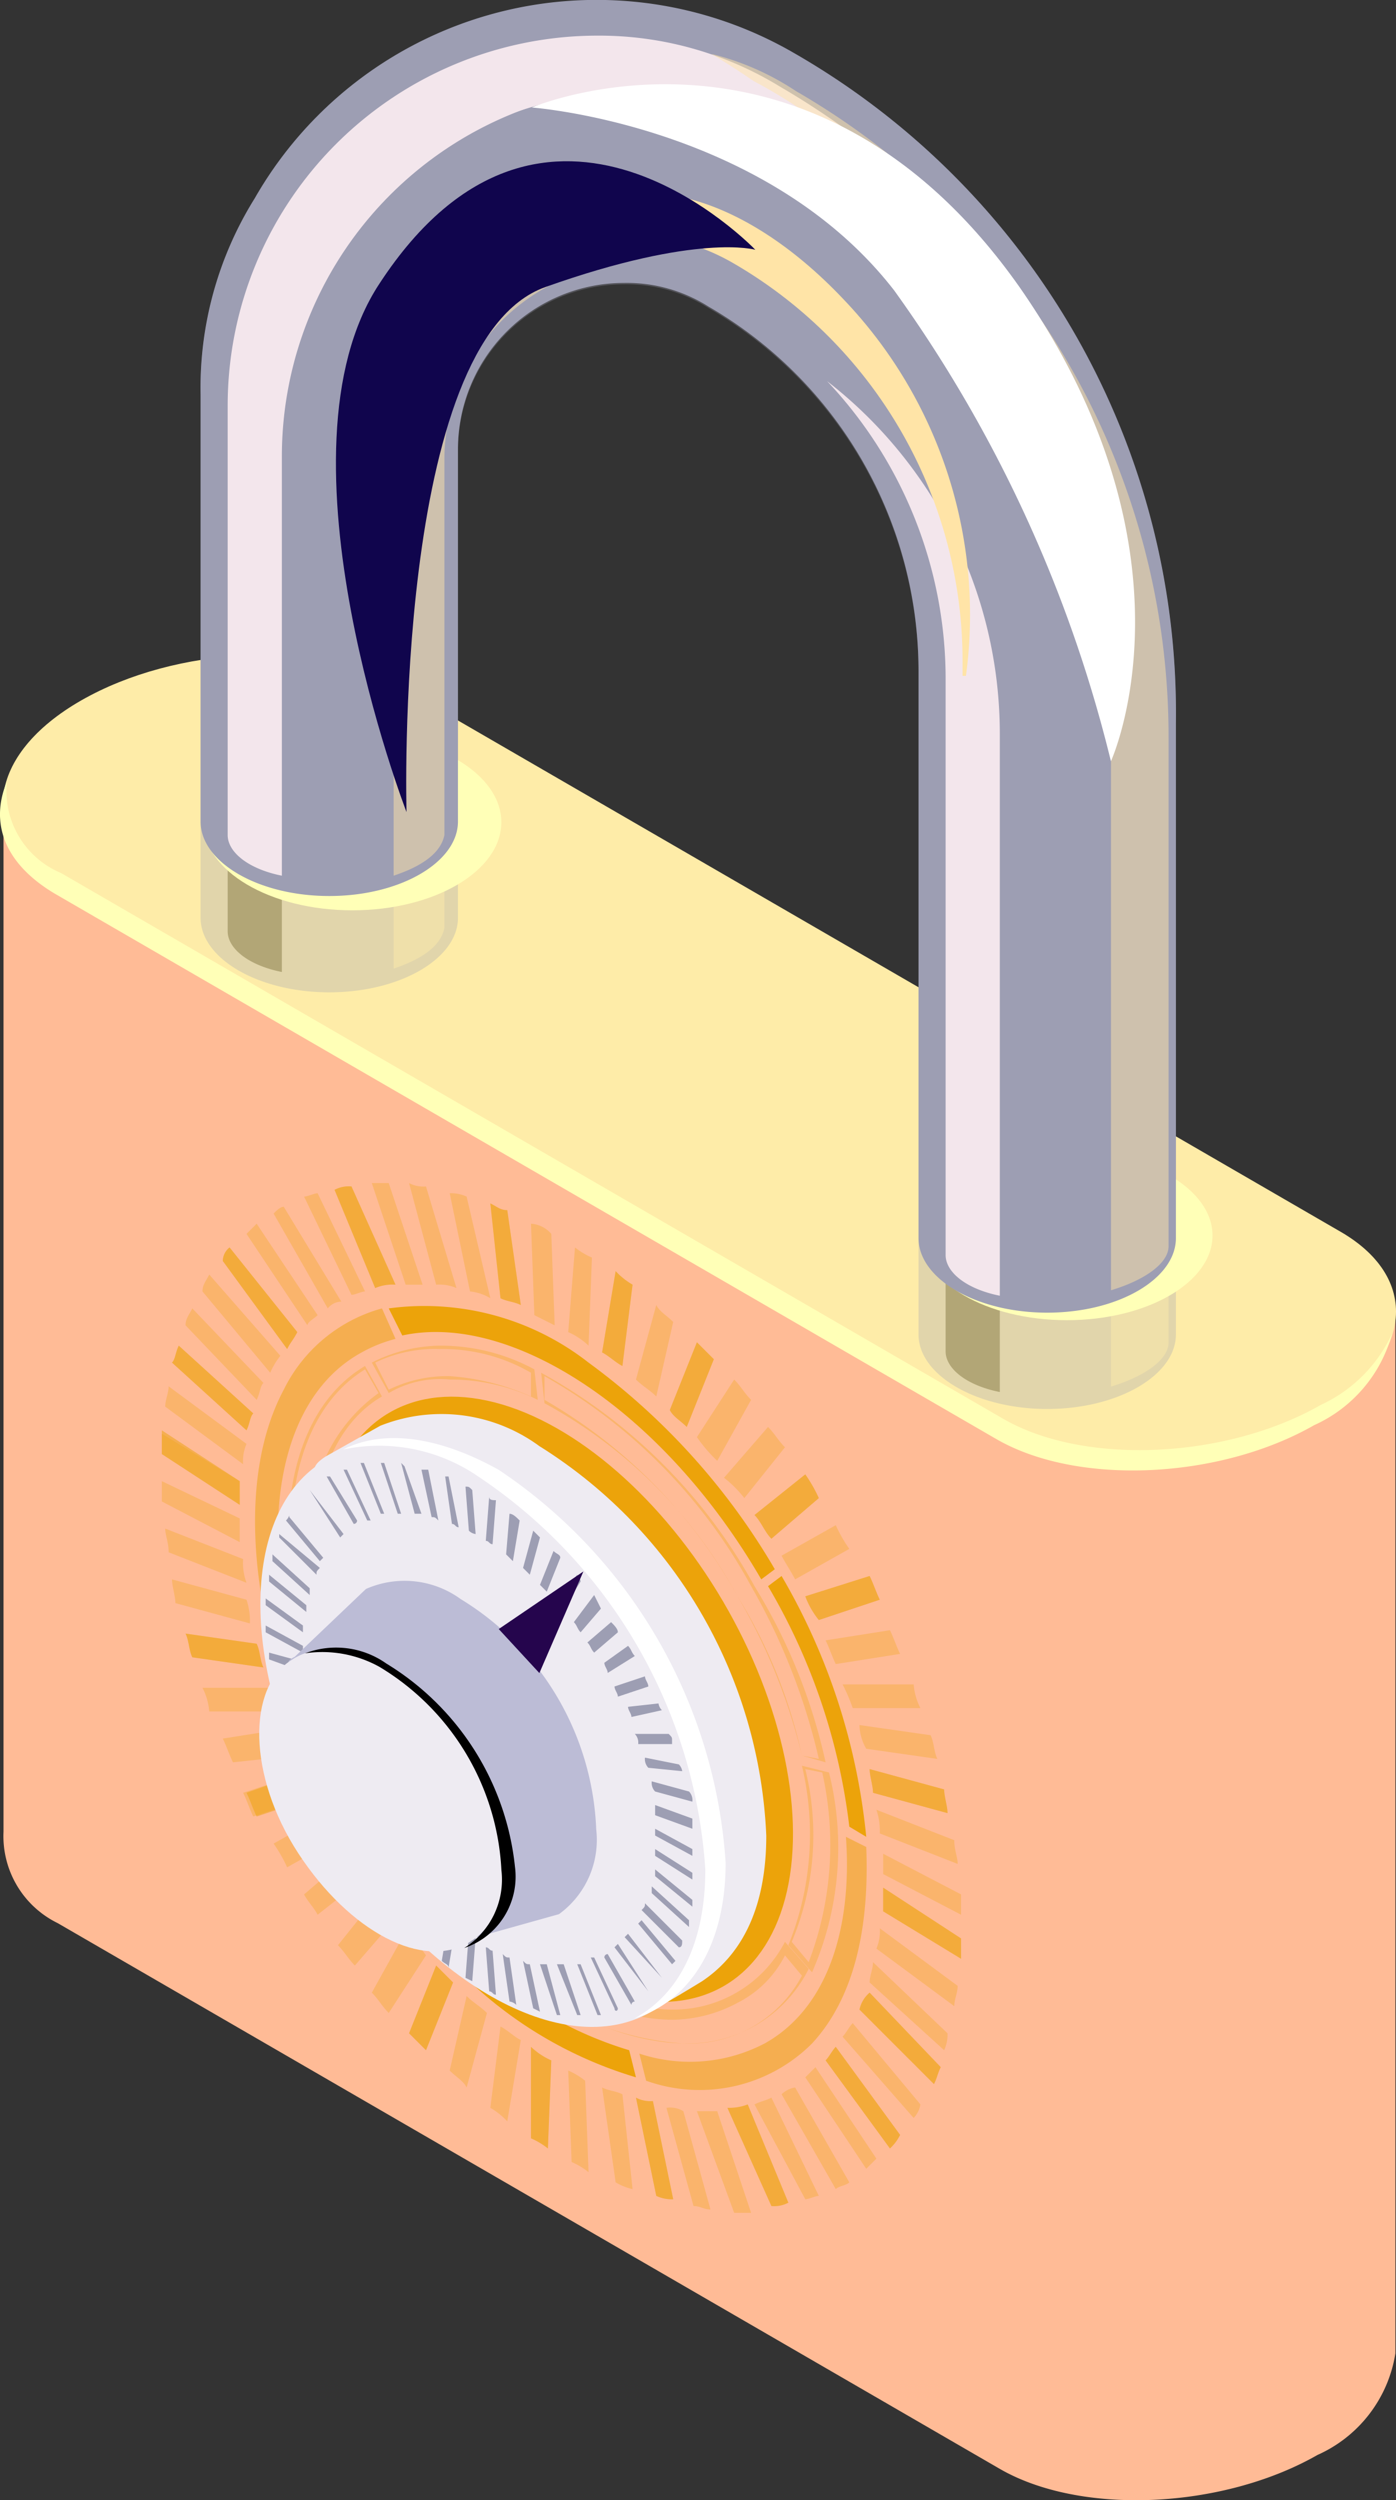 <svg xmlns="http://www.w3.org/2000/svg" xmlns:xlink="http://www.w3.org/1999/xlink" viewBox="0 0 41.222 73.81">
  <rect x="0" y="0" width="41.222" height="73.81" fill="#333333" stroke="none"/>
  <defs>
    <linearGradient id="linear-gradient" x1="-12.746" y1="24.054" x2="-12.771" y2="24.054" gradientUnits="objectBoundingBox">
      <stop offset="0" stop-color="#ffbb96"/>
      <stop offset="0.227" stop-color="#fffbc9"/>
      <stop offset="0.54" stop-color="#f9b673"/>
      <stop offset="0.651" stop-color="#f9b978"/>
      <stop offset="0.788" stop-color="#fbc287"/>
      <stop offset="0.939" stop-color="#fdd0a0"/>
      <stop offset="0.949" stop-color="#fed2a3"/>
    </linearGradient>
    <linearGradient id="linear-gradient-2" x1="-12.762" y1="49.911" x2="-12.738" y2="49.911" gradientUnits="objectBoundingBox">
      <stop offset="0.035" stop-color="#ffba78"/>
      <stop offset="0.395" stop-color="#fec986"/>
      <stop offset="1" stop-color="#feeca8"/>
    </linearGradient>
    <linearGradient id="linear-gradient-3" x1="-18.191" y1="29.52" x2="-18.257" y2="29.54" gradientUnits="objectBoundingBox">
      <stop offset="0.035" stop-color="#9d9eb3"/>
      <stop offset="0.581" stop-color="#d4d1d8"/>
      <stop offset="1" stop-color="#eeebf2"/>
    </linearGradient>
    <radialGradient id="radial-gradient" cx="-0.393" cy="1.057" r="0.855" gradientTransform="matrix(1.314, 0, 0, -1, 7.862, 87.764)" gradientUnits="objectBoundingBox">
      <stop offset="0" stop-color="#f49587"/>
      <stop offset="0.116" stop-color="#bc7368"/>
      <stop offset="0.236" stop-color="#8b544c"/>
      <stop offset="0.359" stop-color="#603a35"/>
      <stop offset="0.483" stop-color="#3d2522"/>
      <stop offset="0.609" stop-color="#221513"/>
      <stop offset="0.735" stop-color="#0f0908"/>
      <stop offset="0.864" stop-color="#030202"/>
      <stop offset="1"/>
    </radialGradient>
    <radialGradient id="radial-gradient-2" cx="-5.608" cy="1.102" r="0.946" gradientTransform="matrix(5.824, 0, 0, -1, 515.313, 81.075)" xlink:href="#radial-gradient"/>
    <linearGradient id="linear-gradient-4" x1="-70.545" y1="50.557" x2="-70.9" y2="50.574" xlink:href="#linear-gradient-3"/>
    <linearGradient id="linear-gradient-5" x1="-28.69" y1="31.098" x2="-28.809" y2="31.106" xlink:href="#linear-gradient-3"/>
    <linearGradient id="linear-gradient-6" x1="-81.879" y1="58.027" x2="-82.288" y2="58.045" gradientUnits="objectBoundingBox">
      <stop offset="0" stop-color="#ffe4a7"/>
      <stop offset="1"/>
    </linearGradient>
    <linearGradient id="linear-gradient-7" x1="-38.331" y1="31.132" x2="-38.561" y2="31.148" xlink:href="#linear-gradient-6"/>
    <linearGradient id="linear-gradient-8" x1="-18.192" y1="31.602" x2="-18.256" y2="31.623" xlink:href="#linear-gradient-3"/>
    <linearGradient id="linear-gradient-9" x1="-70.695" y1="57.282" x2="-71.006" y2="57.301" xlink:href="#linear-gradient-3"/>
    <linearGradient id="linear-gradient-10" x1="-28.689" y1="33.42" x2="-28.804" y2="33.429" xlink:href="#linear-gradient-3"/>
    <linearGradient id="linear-gradient-11" x1="-81.905" y1="66.326" x2="-82.25" y2="66.346" xlink:href="#linear-gradient-6"/>
    <linearGradient id="linear-gradient-12" x1="-38.335" y1="33.459" x2="-38.555" y2="33.477" xlink:href="#linear-gradient-6"/>
    <linearGradient id="linear-gradient-13" x1="-38.642" y1="81.874" x2="-38.803" y2="81.826" xlink:href="#linear-gradient-6"/>
    <linearGradient id="linear-gradient-14" x1="-53.5" y1="103.584" x2="-53.427" y2="103.488" gradientUnits="objectBoundingBox">
      <stop offset="0" stop-color="#bcbcd6"/>
      <stop offset="0.227" stop-color="#d4d1d8"/>
      <stop offset="0.54" stop-color="#9d9eb3"/>
      <stop offset="0.673" stop-color="#a1a2b8"/>
      <stop offset="0.839" stop-color="#afafc7"/>
      <stop offset="0.949" stop-color="#bcbcd6"/>
    </linearGradient>
    <radialGradient id="radial-gradient-3" cx="8.154" cy="0.098" r="0.442" gradientTransform="matrix(1.428, 0, 0, -0.952, 33.453, 234.755)" gradientUnits="objectBoundingBox">
      <stop offset="0" stop-color="#fff"/>
      <stop offset="1"/>
    </radialGradient>
    <linearGradient id="linear-gradient-15" x1="-29.366" y1="59.719" x2="-29.288" y2="59.77" gradientUnits="objectBoundingBox">
      <stop offset="0" stop-color="#fff"/>
      <stop offset="1" stop-color="#10054d"/>
    </linearGradient>
    <linearGradient id="linear-gradient-16" x1="-40.771" y1="61.874" x2="-40.39" y2="62.003" xlink:href="#linear-gradient-15"/>
  </defs>
  <g id="Security_icon" transform="translate(-367.496 -47.726)">
    <path id="Path_3282" d="M408.7,86.6,367.6,71.3v30.5a2.857,2.857,0,0,0,1.6,2.7L397,120.6c2.4,1.4,6.6,1.2,9.4-.4h0a3.96,3.96,0,0,0,2.3-3h0Z" fill="url(#linear-gradient)"/>
    <path id="Path_3283" d="M397,89.9,369.2,73.8c-2.4-1.4-2.1-3.8.7-5.4h0c2.8-1.6,7-1.8,9.4-.4l27.8,16.1c2.4,1.4,2.1,3.8-.7,5.4h0C403.6,91.1,399.4,91.3,397,89.9Z" fill="url(#linear-gradient-2)"/>
    <path id="Path_3284" d="M406.5,89.2h0c-2.8,1.6-7,1.8-9.4.4L369.3,73.5a2.624,2.624,0,0,1-1.6-2.7c-.5,1.2-.1,2.4,1.4,3.3l27.8,16.1c2.4,1.4,6.6,1.2,9.4-.4h0a4.144,4.144,0,0,0,2.3-2.7A4.29,4.29,0,0,1,406.5,89.2Z" fill="#ffffb7"/>
    <g id="Group_1305" transform="translate(373.419 47.721)" opacity="0.3">
      <path id="Path_3285" d="M17.5,1.6h0A11.625,11.625,0,0,0,1.6,5.9,10.559,10.559,0,0,0,0,11.7V27.1H0c0,1.2,1.7,2.2,3.8,2.2s3.8-1,3.8-2.2h0V13.3a4.908,4.908,0,0,1,4.9-4.9,4.514,4.514,0,0,1,2.5.7h0a12.433,12.433,0,0,1,6.2,10.7V39.4h0c0,1.2,1.7,2.2,3.8,2.2s3.8-1,3.8-2.2h0v-18A22.463,22.463,0,0,0,17.5,1.6Z" fill="url(#linear-gradient-3)"/>
      <path id="Path_3286" d="M2.4,28.1h0V13.5A10.926,10.926,0,0,1,13.3,2.6a10.226,10.226,0,0,1,5.4,1.5,21.123,21.123,0,0,1,3.1,2.1,23.462,23.462,0,0,0-4.7-3.6,10.226,10.226,0,0,0-5.4-1.5A10.926,10.926,0,0,0,.8,12V26.6h0v.9c0,.5.6,1,1.6,1.2Z" fill="url(#radial-gradient)"/>
      <path id="Path_3287" d="M23.6,40.6h0V21.8a13.172,13.172,0,0,0-5.1-10.4A12.807,12.807,0,0,1,22,20.3V39.1h0v.8c0,.5.6,1,1.6,1.2Z" fill="url(#radial-gradient-2)"/>
      <g id="Group_1303" transform="translate(3.173 2.038)">
        <path id="Path_3288" d="M6.3,3.3A6.274,6.274,0,0,0,0,9.6V27a4.219,4.219,0,0,0,2.2-.3V9.3a6.334,6.334,0,0,1,4.4-6Z" fill="url(#linear-gradient-4)"/>
        <path id="Path_3289" d="M13,1.4A10.668,10.668,0,0,0,7.8,0,8.329,8.329,0,0,0,5.6.3h.1a10.019,10.019,0,0,1,5.1,1.4A21.625,21.625,0,0,1,21.6,20.4V39.3a4.219,4.219,0,0,0,2.2-.3V20.1A21.625,21.625,0,0,0,13,1.4Z" fill="url(#linear-gradient-5)"/>
      </g>
      <path id="Path_3290" d="M5.7,13.9V28.6q1.35-.45,1.5-1.2h0V13.6a5.794,5.794,0,0,1,4-5.5A5.813,5.813,0,0,0,5.7,13.9Z" opacity="0.5" fill="url(#linear-gradient-6)"/>
      <g id="Group_1304" transform="translate(15.083 1.639)" opacity="0.5">
        <path id="Path_3291" d="M2.5,1.1A7.956,7.956,0,0,0,0,0,24.338,24.338,0,0,1,11.8,20.8V39.3c1-.3,1.7-.8,1.7-1.3V20.2A22.006,22.006,0,0,0,2.5,1.1Z" fill="url(#linear-gradient-7)"/>
      </g>
    </g>
    <ellipse id="Ellipse_15" cx="4.4" cy="2.6" rx="4.4" ry="2.6" transform="translate(373.5 69.4)" fill="#ffffb7"/>
    <ellipse id="Ellipse_16" cx="4.3" cy="2.5" rx="4.3" ry="2.5" transform="translate(394.7 81.7)" fill="#ffffb7"/>
    <g id="Group_1308" transform="translate(373.419 47.678)">
      <path id="Path_3292" d="M17.5,1.6h0A11.625,11.625,0,0,0,1.6,5.9,10.559,10.559,0,0,0,0,11.7V24.3H0c0,1.2,1.7,2.2,3.8,2.2s3.8-1,3.8-2.2h0v-11a4.908,4.908,0,0,1,4.9-4.9,4.514,4.514,0,0,1,2.5.7h0a12.433,12.433,0,0,1,6.2,10.7V36.6h0c0,1.2,1.7,2.2,3.8,2.2s3.8-1,3.8-2.2h0V21.4A22.463,22.463,0,0,0,17.5,1.6Z" fill="url(#linear-gradient-8)"/>
      <path id="Path_3293" d="M2.4,25.3h0V13.5A10.926,10.926,0,0,1,13.3,2.6a10.226,10.226,0,0,1,5.4,1.5,21.123,21.123,0,0,1,3.1,2.1,23.462,23.462,0,0,0-4.7-3.6,10.226,10.226,0,0,0-5.4-1.5A10.926,10.926,0,0,0,.8,12V23.8h0v.9c0,.5.6,1,1.6,1.2Z" fill="#f3e6ec"/>
      <path id="Path_3294" d="M23.6,37.8h0V21.7a13.172,13.172,0,0,0-5.1-10.4A12.807,12.807,0,0,1,22,20.2V36.3h0v.8c0,.5.6,1,1.6,1.2Z" fill="#f3e6ec"/>
      <g id="Group_1306" transform="translate(4.138 2.038)">
        <path id="Path_3295" d="M6.3,3.2A6.253,6.253,0,0,0,0,9.4V24a4.219,4.219,0,0,0,2.2-.3V9.2a6.334,6.334,0,0,1,4.4-6Z" fill="url(#linear-gradient-9)"/>
        <path id="Path_3296" d="M12,1.4A10.019,10.019,0,0,0,6.9,0,9.079,9.079,0,0,0,4.6.3h.1A10.019,10.019,0,0,1,9.8,1.7,21.625,21.625,0,0,1,20.6,20.4V36.5a4.219,4.219,0,0,0,2.2-.3V20.1A21.625,21.625,0,0,0,12,1.4Z" fill="url(#linear-gradient-10)"/>
      </g>
      <path id="Path_3297" d="M5.7,13.9v12q1.35-.45,1.5-1.2h0V13.6a5.794,5.794,0,0,1,4-5.5A5.813,5.813,0,0,0,5.7,13.9Z" opacity="0.5" fill="url(#linear-gradient-11)"/>
      <g id="Group_1307" transform="translate(15.083 1.639)" opacity="0.5">
        <path id="Path_3298" d="M2.5,1.1A7.956,7.956,0,0,0,0,0,24.338,24.338,0,0,1,11.8,20.8V36.5c1-.3,1.7-.8,1.7-1.3v-15A22.006,22.006,0,0,0,2.5,1.1Z" fill="url(#linear-gradient-12)"/>
      </g>
      <path id="Path_3299" d="M13.2,2.7a12.631,12.631,0,0,1,5.7,1.4c-.7-.5-1.4-1-2.1-1.4a10.3,10.3,0,0,0-5.1-1.4A10.457,10.457,0,0,0,1.3,11.7h0A12.511,12.511,0,0,1,13.2,2.7Z" fill="#f3e6ec"/>
      <path id="Path_3300" d="M22.6,20A13.476,13.476,0,0,0,19,8.9c-3.3-3.5-7.3-4.4-9.5-1.1a6.237,6.237,0,0,1,6.2,0,13.567,13.567,0,0,1,6.8,11.8V20Z" fill="url(#linear-gradient-13)"/>
    </g>
    <g id="Group_1310" transform="translate(372.275 82.652)">
      <g id="Group_1309" transform="translate(4.969 6.663)">
        <path id="Path_3301" d="M6.7,15.9A14.134,14.134,0,0,1,.4,5,4.1,4.1,0,0,1,.5,3.9L.1,3.6A4.869,4.869,0,0,0,0,4.8,15.134,15.134,0,0,0,6.7,16.4a5.838,5.838,0,0,0,2.2.8l-.1-.5A6.05,6.05,0,0,1,6.7,15.9Z" fill="#eca30a" opacity="0.6"/>
        <path id="Path_3302" d="M10.7,5.3l.3-.2A12.653,12.653,0,0,0,6.8,1v.5A11.808,11.808,0,0,1,10.7,5.3Z" fill="#eca30a" opacity="0.6"/>
        <path id="Path_3303" d="M6.6,1.3V.9C3.4-1,.7.2.1,3.4l.4.3C1.1.7,3.6-.4,6.6,1.3Z" fill="#eca30a"/>
        <path id="Path_3304" d="M11.1,5.3l-.3.2A13.383,13.383,0,0,1,13,12.3a5.533,5.533,0,0,1-.8,3.1l.4.4a6.294,6.294,0,0,0,.9-3.3A13.756,13.756,0,0,0,11.1,5.3Z" fill="#eca30a"/>
        <path id="Path_3305" d="M9,16.7l.1.5a3.642,3.642,0,0,0,3.4-1.3l-.4-.4A2.906,2.906,0,0,1,9,16.7Z" fill="#eca30a" opacity="0.3"/>
      </g>
      <path id="Path_3306" d="M20.8,19.3a18.9,18.9,0,0,0-2.5-7.7l-.4.3A18.14,18.14,0,0,1,20.3,19Z" fill="#eca30a"/>
      <path id="Path_3307" d="M19.2,25.4c1.2-1.3,1.7-3.3,1.6-5.8l-.6-.3c.2,2.8-.6,5.1-2.4,6.1a4.76,4.76,0,0,1-3.7.3l.2.8A4.694,4.694,0,0,0,19.2,25.4Z" fill="#eca30a" opacity="0.5"/>
      <path id="Path_3308" d="M5.9,18.6C2.6,13,2.6,6.8,5.9,5a4.179,4.179,0,0,1,1-.4l-.4-.9A4.59,4.59,0,0,0,3.6,6.1c-1.6,3-.9,8.1,1.8,12.7a27.96,27.96,0,0,0,2.5,3.5l.3-.5A17.194,17.194,0,0,1,5.9,18.6Z" fill="#eca30a" opacity="0.5"/>
      <path id="Path_3309" d="M8.3,21.9l-.3.5a12.289,12.289,0,0,0,6,4l-.2-.8A11.253,11.253,0,0,1,8.3,21.9Z" fill="#eca30a"/>
      <path id="Path_3310" d="M17.7,11.7l.4-.3a20.113,20.113,0,0,0-5.5-6.1A7.864,7.864,0,0,0,6.7,3.7l.4.8C10.3,3.8,14.8,6.7,17.7,11.7Z" fill="#eca30a"/>
      <path id="Path_3311" d="M8.2,4.9a5.189,5.189,0,0,1,2.7.7v.7a7.06,7.06,0,0,0-2.4-.6,3.922,3.922,0,0,0-1.8.4l-.4-.8a4.058,4.058,0,0,1,1.9-.4ZM6,5.5l.4.7a4.794,4.794,0,0,0-2,4,12.824,12.824,0,0,0,1.2,6.1l-.4.1C3.1,11.7,3.4,7.1,6,5.5Zm5.3.2a15.8,15.8,0,0,1,6.1,6.2,18.677,18.677,0,0,1,2,5.1l-.5-.1A14.978,14.978,0,0,0,17,12.2a15.117,15.117,0,0,0-5.7-5.8V5.7ZM5.8,16.8c.2.5.5,1,.7,1.4,2.3,3.9,5.7,6.5,8.6,6.5a4.136,4.136,0,0,0,1.9-.5,3.159,3.159,0,0,0,1.4-1.4l.5.6a3.758,3.758,0,0,1-3.5,2,8.45,8.45,0,0,1-4.8-1.9,18.783,18.783,0,0,1-4.5-5.2,10.93,10.93,0,0,1-.8-1.5Zm13.2.5.5.1a9.721,9.721,0,0,1-.4,5.6l-.5-.6a8.105,8.105,0,0,0,.4-5.1ZM8.2,4.8a4.552,4.552,0,0,0-2,.5l.5.9a2.972,2.972,0,0,1,1.8-.4,5.834,5.834,0,0,1,2.6.6L11,5.5a5.81,5.81,0,0,0-2.8-.7ZM6,5.4C3.3,7,3,11.7,5.1,16.5l.6-.1C3.8,12,4.1,7.7,6.5,6.3L6,5.4Zm5.2.2.1.9A14.215,14.215,0,0,1,17,12.2a17.189,17.189,0,0,1,1.9,4.7l.7.2a16.725,16.725,0,0,0-2.1-5.2,15.908,15.908,0,0,0-6.3-6.3Zm-5.4,11-.6.1a12.9,12.9,0,0,0,.9,1.6c2.5,4.4,6.3,7.1,9.4,7.1a3.983,3.983,0,0,0,3.6-2.2l-.7-.8a3.714,3.714,0,0,1-3.3,2c-2.7,0-6.2-2.5-8.5-6.5a7.378,7.378,0,0,1-.8-1.3Zm13.1.6a8.733,8.733,0,0,1-.4,5.3l.7.8a9.151,9.151,0,0,0,.5-5.9l-.8-.2Z" fill="#eca30a" opacity="0.3"/>
      <path id="Path_3312" d="M7.7,3l-1-3H6.2l1,3ZM2.5,7.7.2,6c0,.2-.1.4-.1.6L2.4,8.3a1.268,1.268,0,0,1,.1-.6ZM8.7,3.1,7.8.1A.9.9,0,0,1,7.3,0l.8,3a1.268,1.268,0,0,1,.6.1ZM13,5c.2.1.4.3.6.4L13.9,3a2.181,2.181,0,0,1-.5-.4Zm-1-.6a2.092,2.092,0,0,1,.6.4l.1-2.6a2.186,2.186,0,0,1-.5-.3ZM10.9,1.2,11,3.9l.6.3-.1-2.7a.864.864,0,0,0-.6-.3ZM3.5,5.1,1.4,2.7c-.1.2-.2.3-.2.5l2,2.4a2.186,2.186,0,0,1,.3-.5Zm11.6-1c-.2-.2-.4-.3-.5-.5L14,5.8c.2.2.4.3.6.5ZM3,5.9.9,3.7c-.1.2-.2.3-.2.5L2.8,6.4c.1-.2.1-.4.2-.5ZM6.9,3,5.6.1a.9.9,0,0,0-.5.1L6.3,3.1A1.268,1.268,0,0,1,6.9,3ZM2.7,6.8.5,4.8c-.1.2-.1.4-.2.5l2.2,2c.1-.2.1-.4.2-.5ZM6,3.2,4.6.3c-.1,0-.3.1-.4.1L5.6,3.3c.1,0,.3-.1.4-.1Zm-1.4.7L2.8,1.2l-.3.3L4.3,4.2c0-.1.2-.2.3-.3ZM4,4.4,2,1.9a.52.52,0,0,0-.2.4L3.7,4.9c.1-.2.2-.3.3-.5ZM9.7.6,10,3.4c.2.1.4.1.6.2L10.2.8C10,.8,9.9.7,9.7.6Zm9,11.1,1.6-.9a4.348,4.348,0,0,1-.4-.7l-1.6.9c.1.2.3.5.4.7Zm2.1,5,2.1.3c-.1-.2-.1-.5-.2-.7L20.6,16a1.445,1.445,0,0,0,.2.7ZM21,18l2.2.6c0-.2-.1-.5-.1-.7l-2.2-.6c0,.2.1.5.1.7Zm.2,1.2,2.3.9c0-.2-.1-.4-.1-.7l-2.3-.9a1.952,1.952,0,0,1,.1.7Zm-2.9,7.7,1.6,2.8c.1-.1.3-.1.4-.2l-1.6-2.8a.758.758,0,0,0-.4.2ZM4.9,18.6l-1.6.9a4.348,4.348,0,0,1,.4.7l1.6-.9A1.612,1.612,0,0,1,4.9,18.6ZM5.3,3.5,3.6.7c-.1,0-.2.1-.3.2L4.9,3.7a.52.52,0,0,1,.4-.2ZM17.2,9.3l1.2-1.5c-.2-.2-.3-.4-.5-.6L16.6,8.7a3.394,3.394,0,0,1,.6.6Zm.8,1.2,1.4-1.2a4.348,4.348,0,0,0-.4-.7L17.5,9.8c.2.2.3.5.5.7ZM15.5,7.2l.8-2-.5-.5-.8,2C15.1,6.9,15.3,7,15.5,7.2Zm.9,1,1-1.8c-.2-.2-.3-.4-.5-.6L15.8,7.5a4.349,4.349,0,0,0,.6.7Zm3.5,6,1.9-.3c-.1-.2-.2-.5-.3-.7l-1.9.3c.1.2.2.5.3.7Zm-.5-1.3,1.8-.6c-.1-.2-.2-.5-.3-.7l-1.9.6a2.507,2.507,0,0,0,.4.7Zm1,2.6h2a1.854,1.854,0,0,1-.2-.7H20.1a4.875,4.875,0,0,1,.3.7ZM8.5.3l.6,2.9a1.421,1.421,0,0,1,.6.2L9,.4A1.087,1.087,0,0,0,8.5.3ZM12,26.2l.1,2.7a2.186,2.186,0,0,1,.5.3l-.1-2.7a2.186,2.186,0,0,0-.5-.3Zm7,.2,1.8,2.7.3-.3-1.8-2.7-.3.3Zm-3.2,1,1.1,3h.5l-1-3Zm1.7-.2L19,30c.1,0,.3-.1.4-.1L18,27c-.2.1-.3.1-.5.2ZM13,26.7l.4,2.8a1.689,1.689,0,0,0,.5.2l-.3-2.8c-.2-.1-.4-.1-.6-.2Zm1,.3.6,2.9a1.087,1.087,0,0,0,.5.1l-.6-2.9A.9.9,0,0,1,14,27Zm.9.3.8,2.9c.2,0,.3.1.5.1l-.8-2.9a.749.749,0,0,0-.5-.1Zm1.8,0L18,30.2a.9.9,0,0,0,.5-.1l-1.2-2.9a1.486,1.486,0,0,1-.6.1Zm4.6-5.8,2.3,1.4v-.6l-2.3-1.5v.7Zm-.2,1.1,2.3,1.7c0-.2.1-.4.1-.6L21.2,22a1.268,1.268,0,0,1-.1.6Zm-1.5,3.3,1.9,2.6a1.38,1.38,0,0,0,.3-.4l-1.9-2.6c-.1.1-.2.3-.3.4Zm1.7-5.5,2.3,1.2V21l-2.3-1.2v.6Zm-.4,3.2,2.2,2a1.087,1.087,0,0,0,.1-.5L21,23c0,.2-.1.4-.1.6Zm-.8,1.6,2.1,2.4a.758.758,0,0,0,.2-.4l-2-2.4c-.1.1-.2.3-.3.4Zm.5-.8,2.2,2.2c.1-.2.1-.3.2-.5l-2.1-2.2a.914.914,0,0,0-.3.5ZM6.4,21,5.2,22.5c.2.2.3.4.5.6L7,21.6A1.7,1.7,0,0,1,6.4,21ZM3.2,14.9h-2a1.854,1.854,0,0,1,.2.7H3.5c-.1-.2-.2-.5-.3-.7Zm.5,1.2-1.9.3c.1.2.2.5.3.7L4,16.9c-.1-.3-.2-.5-.3-.8Zm-.9-2.5L.7,13.3c.1.2.1.5.2.7l2.1.3c-.1-.2-.1-.5-.2-.7Zm-.4-2.5L.1,10.2c0,.2.1.4.1.7l2.3.9a1.7,1.7,0,0,1-.1-.7Zm.1,1.2L.3,11.7c0,.2.1.5.1.7l2.2.6a1.952,1.952,0,0,0-.1-.7Zm8.4,15.9a2.186,2.186,0,0,1,.5.3l.1-2.6a2.092,2.092,0,0,1-.6-.4ZM4.2,17.4,2.4,18c.1.2.2.5.3.7l1.8-.6A1.08,1.08,0,0,0,4.2,17.4ZM2.3,9.9,0,8.8v.6l2.3,1.2V9.9Zm3.3,9.9L4.2,21c.1.2.3.4.4.6L6,20.5a4.348,4.348,0,0,1-.4-.7Zm2.9,6.4c.2.2.4.3.5.5l.6-2.2c-.2-.2-.4-.3-.6-.5Zm1.2,1.1a2.181,2.181,0,0,1,.5.4l.4-2.4c-.2-.1-.4-.3-.6-.4ZM8.1,23.1l-.8,2,.5.5.8-2-.5-.5Zm-.9-1-1,1.8c.2.2.3.4.5.6l1.1-1.7a4.349,4.349,0,0,0-.6-.7ZM2.3,8.8,0,7.4V8L2.3,9.5Z" fill="#eca30a" opacity="0.3"/>
      <path id="Path_3313" d="M13,5c.2.1.4.3.6.4L13.9,3a2.181,2.181,0,0,1-.5-.4ZM6.9,3,5.6.1a.9.9,0,0,0-.5.1L6.3,3.1A1.268,1.268,0,0,1,6.9,3ZM2.7,6.8.5,4.8c-.1.2-.1.4-.2.5l2.2,2c.1-.2.1-.4.2-.5ZM4,4.4,2,1.9a.52.52,0,0,0-.2.4L3.7,4.9c.1-.2.2-.3.3-.5ZM9.7.6,10,3.4c.2.1.4.1.6.2L10.2.8C10,.8,9.9.7,9.7.6ZM21,18l2.2.6c0-.2-.1-.5-.1-.7l-2.2-.6c0,.2.1.5.1.7Zm-3-7.5,1.4-1.2a4.348,4.348,0,0,0-.4-.7L17.5,9.8c.2.2.3.5.5.7ZM15.5,7.2l.8-2-.5-.5-.8,2c.1.2.3.3.5.5Zm3.9,5.7,1.8-.6c-.1-.2-.2-.5-.3-.7l-1.9.6a2.507,2.507,0,0,0,.4.7ZM14,27l.6,2.9a1.087,1.087,0,0,0,.5.1l-.6-2.9A.9.9,0,0,1,14,27Zm2.7.3L18,30.2a.9.9,0,0,0,.5-.1l-1.2-2.9a1.486,1.486,0,0,1-.6.1Zm4.6-5.8,2.3,1.4v-.6l-2.3-1.5v.7Zm-1.7,4.4,1.9,2.6a1.38,1.38,0,0,0,.3-.4l-1.9-2.6c-.1.1-.2.3-.3.4Zm1-1.5,2.2,2.2c.1-.2.1-.3.2-.5l-2.1-2.2a.914.914,0,0,0-.3.5ZM2.8,13.6.7,13.3c.1.2.1.5.2.7l2.1.3c-.1-.2-.1-.5-.2-.7Zm8.1,14.6a2.186,2.186,0,0,1,.5.3l.1-2.6a2.092,2.092,0,0,1-.6-.4ZM4.2,17.4,2.5,18c.1.2.2.5.3.7l1.8-.6a2.506,2.506,0,0,0-.4-.7Zm3.9,5.7-.8,2,.5.5.8-2-.5-.5ZM2.3,8.8,0,7.3V8L2.3,9.5V8.8Z" fill="#eca30a" opacity="0.5"/>
    </g>
    <g id="Group_1313" transform="translate(372.423 86.518)">
      <ellipse id="Ellipse_17" cx="5.7" cy="9.8" rx="5.7" ry="9.8" transform="matrix(0.863, -0.505, 0.505, 0.863, 1.643, 5.795)" fill="#eca30a"/>
      <path id="Ellipse_18" d="M4.7,4.3c2.6-1.5,6.8.9,9.5,5.4s2.7,9.4.1,10.9-6.8-.9-9.5-5.4S2.1,5.8,4.7,4.3Z" fill="#eeebf2"/>
      <path id="Path_3314" d="M17.7,15.4c0,2.1-.7,3.5-1.9,4.3,0,0-1.3.8-1.4.8-1.2.7-.4-.9-2.3-1.9A15.028,15.028,0,0,1,5.5,7c0-2.1-1.9-2.1-.8-2.8l1.6-.9a4.882,4.882,0,0,1,4.7.6A14.271,14.271,0,0,1,17.7,15.4Z" fill="#eeebf2"/>
      <path id="Path_3315" d="M9.8,4.6C8,3.6,6.4,3.4,5.2,4a5.171,5.171,0,0,1,4,.8,15.134,15.134,0,0,1,6.7,11.6c0,2.2-.8,3.7-2.1,4.4,1.6-.5,2.7-2.1,2.7-4.6A15.134,15.134,0,0,0,9.8,4.6Z" fill="#fff"/>
      <g id="Group_1311" transform="translate(2.918 4.396)">
        <path id="Path_3316" d="M9.7,3.9l-.6.8c.1.1.1.2.2.3l.6-.7-.2-.4Z" fill="#9d9eb3"/>
        <path id="Path_3317" d="M9.3,3.5c0-.1-.1-.1-.1-.2h0l-.6.8h0l.2.2Z" fill="#9d9eb3"/>
        <path id="Path_3318" d="M9.2,16.3h.1l-.5-1.5H8.6l.6,1.5Z" fill="#9d9eb3"/>
        <path id="Path_3319" d="M8.7,2.8c0-.1-.1-.1-.2-.2h0l-.4,1h0l.2.2Z" fill="#9d9eb3"/>
        <path id="Path_3320" d="M10.4,16.1l-.7-1.5H9.6l.7,1.5C10.3,16.2,10.4,16.2,10.4,16.1Z" fill="#9d9eb3"/>
        <path id="Path_3321" d="M9.8,16.3h.1l-.6-1.5H9.2l.6,1.5Z" fill="#9d9eb3"/>
        <path id="Path_3322" d="M10.2,4.7l-.7.6c.1.1.1.2.2.3l.7-.6c0-.1-.1-.2-.2-.3Z" fill="#9d9eb3"/>
        <path id="Path_3323" d="M8.6,16.3h.1l-.4-1.5H8.1l.5,1.5Z" fill="#9d9eb3"/>
        <path id="Path_3324" d="M11.5,11.4v.2l1.1.7v-.2Z" fill="#9d9eb3"/>
        <path id="Path_3325" d="M6.6,15.6c.1,0,.1.1.2.1l-.1-1.3c-.1,0-.1-.1-.2-.1Z" fill="#9d9eb3"/>
        <path id="Path_3326" d="M6.6,1,6.5,2.3c.1,0,.1.1.2.1l.1-1.3C6.7,1.1,6.6,1.1,6.6,1Z" fill="#9d9eb3"/>
        <path id="Path_3327" d="M8.1,16.2l-.3-1.4c-.1,0-.1,0-.2-.1l.3,1.4Z" fill="#9d9eb3"/>
        <path id="Path_3328" d="M7.9,2,7.6,3.1l.2.2.3-1.1Z" fill="#9d9eb3"/>
        <path id="Path_3329" d="M10,5.9c0,.1.1.2.1.3l.8-.5c-.1-.1-.1-.2-.2-.3Z" fill="#9d9eb3"/>
        <path id="Path_3330" d="M7.4,16l-.2-1.4c-.1,0-.1,0-.2-.1l.2,1.4A.349.349,0,0,1,7.4,16Z" fill="#9d9eb3"/>
        <path id="Path_3331" d="M7.2,1.5,7.1,2.7l.2.2.2-1.2C7.4,1.6,7.3,1.5,7.2,1.5Z" fill="#9d9eb3"/>
        <path id="Path_3332" d="M11.4,9.4a.367.367,0,0,0,.1.3l1.1.3a.367.367,0,0,0-.1-.3Z" fill="#9d9eb3"/>
        <path id="Path_3333" d="M10.9,15.9l-.8-1.4a.1.1,0,0,0-.1.1l.8,1.4A.1.1,0,0,1,10.9,15.9Z" fill="#9d9eb3"/>
        <path id="Path_3334" d="M12.5,13.7v-.2l-1.1-1v.2Z" fill="#9d9eb3"/>
        <path id="Path_3335" d="M12.3,14.1,11.2,13c0,.1,0,.1-.1.2l1.1,1.1c.1,0,.1-.1.1-.2Z" fill="#9d9eb3"/>
        <path id="Path_3336" d="M11.5,11l1.1.6v-.2l-1.1-.6Z" fill="#9d9eb3"/>
        <path id="Path_3337" d="M12.6,10.5l-1.1-.4v.3l1.1.4Z" fill="#9d9eb3"/>
        <path id="Path_3338" d="M11.5,12.2l1.1.9v-.2L11.5,12Z" fill="#9d9eb3"/>
        <path id="Path_3339" d="M12.2,8.9l-1-.2a.367.367,0,0,0,.1.3h0l1,.1h0A.349.349,0,0,0,12.2,8.9Z" fill="#9d9eb3"/>
        <path id="Path_3340" d="M11.3,15.6l-.9-1.4-.1.1,1,1.3Z" fill="#9d9eb3"/>
        <path id="Path_3341" d="M11.2,6.3l-.9.3c0,.1.1.2.1.3l.9-.3h0C11.3,6.5,11.2,6.4,11.2,6.3Z" fill="#9d9eb3"/>
        <path id="Path_3342" d="M11.7,15.2h0l-1-1.3-.1.1,1.1,1.2Z" fill="#9d9eb3"/>
        <path id="Path_3343" d="M11.6,7.1l-.9.1c0,.1.1.2.1.3l.9-.2h0A.349.349,0,0,1,11.6,7.1Z" fill="#9d9eb3"/>
        <path id="Path_3344" d="M11.9,8h-1a.367.367,0,0,1,.1.3h1V8.2C12,8.1,12,8.1,11.9,8Z" fill="#9d9eb3"/>
        <path id="Path_3345" d="M12,14.8h0l.1-.1-1-1.2-.1.1Z" fill="#9d9eb3"/>
        <path id="Path_3346" d="M1.3,6.9a.367.367,0,0,0-.1-.3l-1-.2a.367.367,0,0,0,.1.3Z" fill="#9d9eb3"/>
        <path id="Path_3347" d="M.7,8.4h1c0-.1-.1-.2-.1-.3H.6v.1C.7,8.2.7,8.3.7,8.4Z" fill="#9d9eb3"/>
        <path id="Path_3348" d="M.6,1.7l1,1.2.1-.1L.7,1.6c0-.1,0,0-.1.1Z" fill="#9d9eb3"/>
        <path id="Path_3349" d="M1,1.1H1L2,2.4H2L1,1.1Z" fill="#9d9eb3"/>
        <path id="Path_3350" d="M1.3.8l.9,1.4.1-.1L1.3.8Z" fill="#9d9eb3"/>
        <path id="Path_3351" d="M2.4,9.7c0-.1-.1-.2-.1-.3l-.9.4c0,.1.1.2.1.3Z" fill="#9d9eb3"/>
        <path id="Path_3352" d="M.5,7.5l1,.2a.367.367,0,0,0-.1-.3h0l-1-.1h0A.31.31,0,0,0,.5,7.5Z" fill="#9d9eb3"/>
        <path id="Path_3353" d="M1.1,9.2,2,9.1c0-.1-.1-.2-.1-.3L1,8.9V9C1,9.1,1.1,9.1,1.1,9.2Z" fill="#9d9eb3"/>
        <path id="Path_3354" d="M6.1,15.3,6.2,14c-.1,0-.2,0-.2-.1l-.1,1.3Z" fill="#9d9eb3"/>
        <path id="Path_3355" d="M1.1,5V4.8L0,4v.2Z" fill="#9d9eb3"/>
        <path id="Path_3356" d="M0,5l1.1.6V5.4L0,4.8Z" fill="#9d9eb3"/>
        <path id="Path_3357" d="M.1,5.8l1.1.4V5.9L.1,5.6Z" fill="#9d9eb3"/>
        <path id="Path_3358" d="M1.2,4.2.1,3.3v.2l1.1.9Z" fill="#9d9eb3"/>
        <path id="Path_3359" d="M.4,2.2,1.5,3.3c0-.1,0-.1.1-.2L.4,2.1v.1Z" fill="#9d9eb3"/>
        <path id="Path_3360" d="M1.8.4l.8,1.4a.1.1,0,0,0,.1-.1L1.9.4Z" fill="#9d9eb3"/>
        <path id="Path_3361" d="M.2,2.7v.2l1.1,1V3.7Z" fill="#9d9eb3"/>
        <path id="Path_3362" d="M4.1.1,4,0l.4,1.5h.2L4.1.1Z" fill="#9d9eb3"/>
        <path id="Path_3363" d="M4.8,14.3l.3-1.1c-.1,0-.1-.1-.2-.1l-.3,1.1C4.7,14.2,4.7,14.3,4.8,14.3Z" fill="#9d9eb3"/>
        <path id="Path_3364" d="M4,13.6l.2.2h0l.4-1h0l-.2-.2Z" fill="#9d9eb3"/>
        <path id="Path_3365" d="M4.6.2l.3,1.4c.1,0,.1,0,.2.1L4.8.2Z" fill="#9d9eb3"/>
        <path id="Path_3366" d="M5.3.4l.2,1.4c.1,0,.1.1.2.1L5.4.4Z" fill="#9d9eb3"/>
        <path id="Path_3367" d="M2.7,10.4c-.1-.1-.1-.2-.2-.3l-.8.5c.1.1.1.2.2.3Z" fill="#9d9eb3"/>
        <path id="Path_3368" d="M5.4,14.9l.2-1.2-.2-.2-.2,1.2C5.3,14.8,5.4,14.8,5.4,14.9Z" fill="#9d9eb3"/>
        <path id="Path_3369" d="M5.9.7,6,2a.349.349,0,0,0,.2.1L6.1.8C6,.7,6,.7,5.9.7Z" fill="#9d9eb3"/>
        <path id="Path_3370" d="M2.4,11.6l.7-.6a.349.349,0,0,1-.1-.2l-.7.6a.349.349,0,0,0,.1.2Z" fill="#9d9eb3"/>
        <path id="Path_3371" d="M2.3.2,3,1.7h.1L2.4.2Z" fill="#9d9eb3"/>
        <path id="Path_3372" d="M2.9,0H2.8l.6,1.5h.1L2.9,0Z" fill="#9d9eb3"/>
        <path id="Path_3373" d="M3.4,12.9c0,.1.1.1.2.2h0l.5-.8h0c-.1-.1-.2-.2-.2-.3Z" fill="#9d9eb3"/>
        <path id="Path_3374" d="M3.5,0H3.4l.5,1.5H4L3.5,0Z" fill="#9d9eb3"/>
        <path id="Path_3375" d="M3,12.4l.6-.7c-.1-.1-.1-.2-.2-.3l-.6.7c.1.1.1.2.2.3Z" fill="#9d9eb3"/>
      </g>
      <g id="Group_1312" transform="translate(1.279 7.817)">
        <path id="Path_3376" d="M11.4,7.4a2.71,2.71,0,0,1-1.1,2.5l-2.5.7c-.6.3-.2-.4-1.2-1A7.225,7.225,0,0,1,2.9,3.7c0-1.1-1-1.1-.4-1.4L4.6.3A2.819,2.819,0,0,1,7.4.6,8.349,8.349,0,0,1,11.4,7.4Z" fill="url(#linear-gradient-14)"/>
        <path id="Ellipse_19" d="M2.4,2.4C3.7,1.5,6,2.7,7.5,5s1.6,4.8.2,5.7-3.6-.3-5.1-2.6S1.1,3.2,2.4,2.4Z" fill="#eeebf2"/>
        <path id="Path_3377" d="M5.2,2.5a2.57,2.57,0,0,0-2.4-.3A3.477,3.477,0,0,1,5,2.6a7.434,7.434,0,0,1,3.6,6,2.385,2.385,0,0,1-1.1,2.3A2.221,2.221,0,0,0,9,8.5,8,8,0,0,0,5.2,2.5Z" fill="url(#radial-gradient-3)"/>
      </g>
      <path id="Path_3378" d="M9.8,9.3l2.5-1.7-1.3,3Z" fill="#25054d"/>
    </g>
    <path id="Path_3379" d="M383.2,50.9s8.2-3.5,14.4,5.3c5.5,7.9,2.7,14,2.7,14a40,40,0,0,0-6.4-13.9C390.1,51.4,383.2,50.9,383.2,50.9Z" fill="url(#linear-gradient-15)"/>
    <path id="Path_3380" d="M389.8,55.1s-6.2-6.5-11.1,1c-3.3,5,.8,15.6.8,15.6s-.4-13.9,4.1-15.5S389.8,55.1,389.8,55.1Z" fill="url(#linear-gradient-16)"/>
  </g>
</svg>
